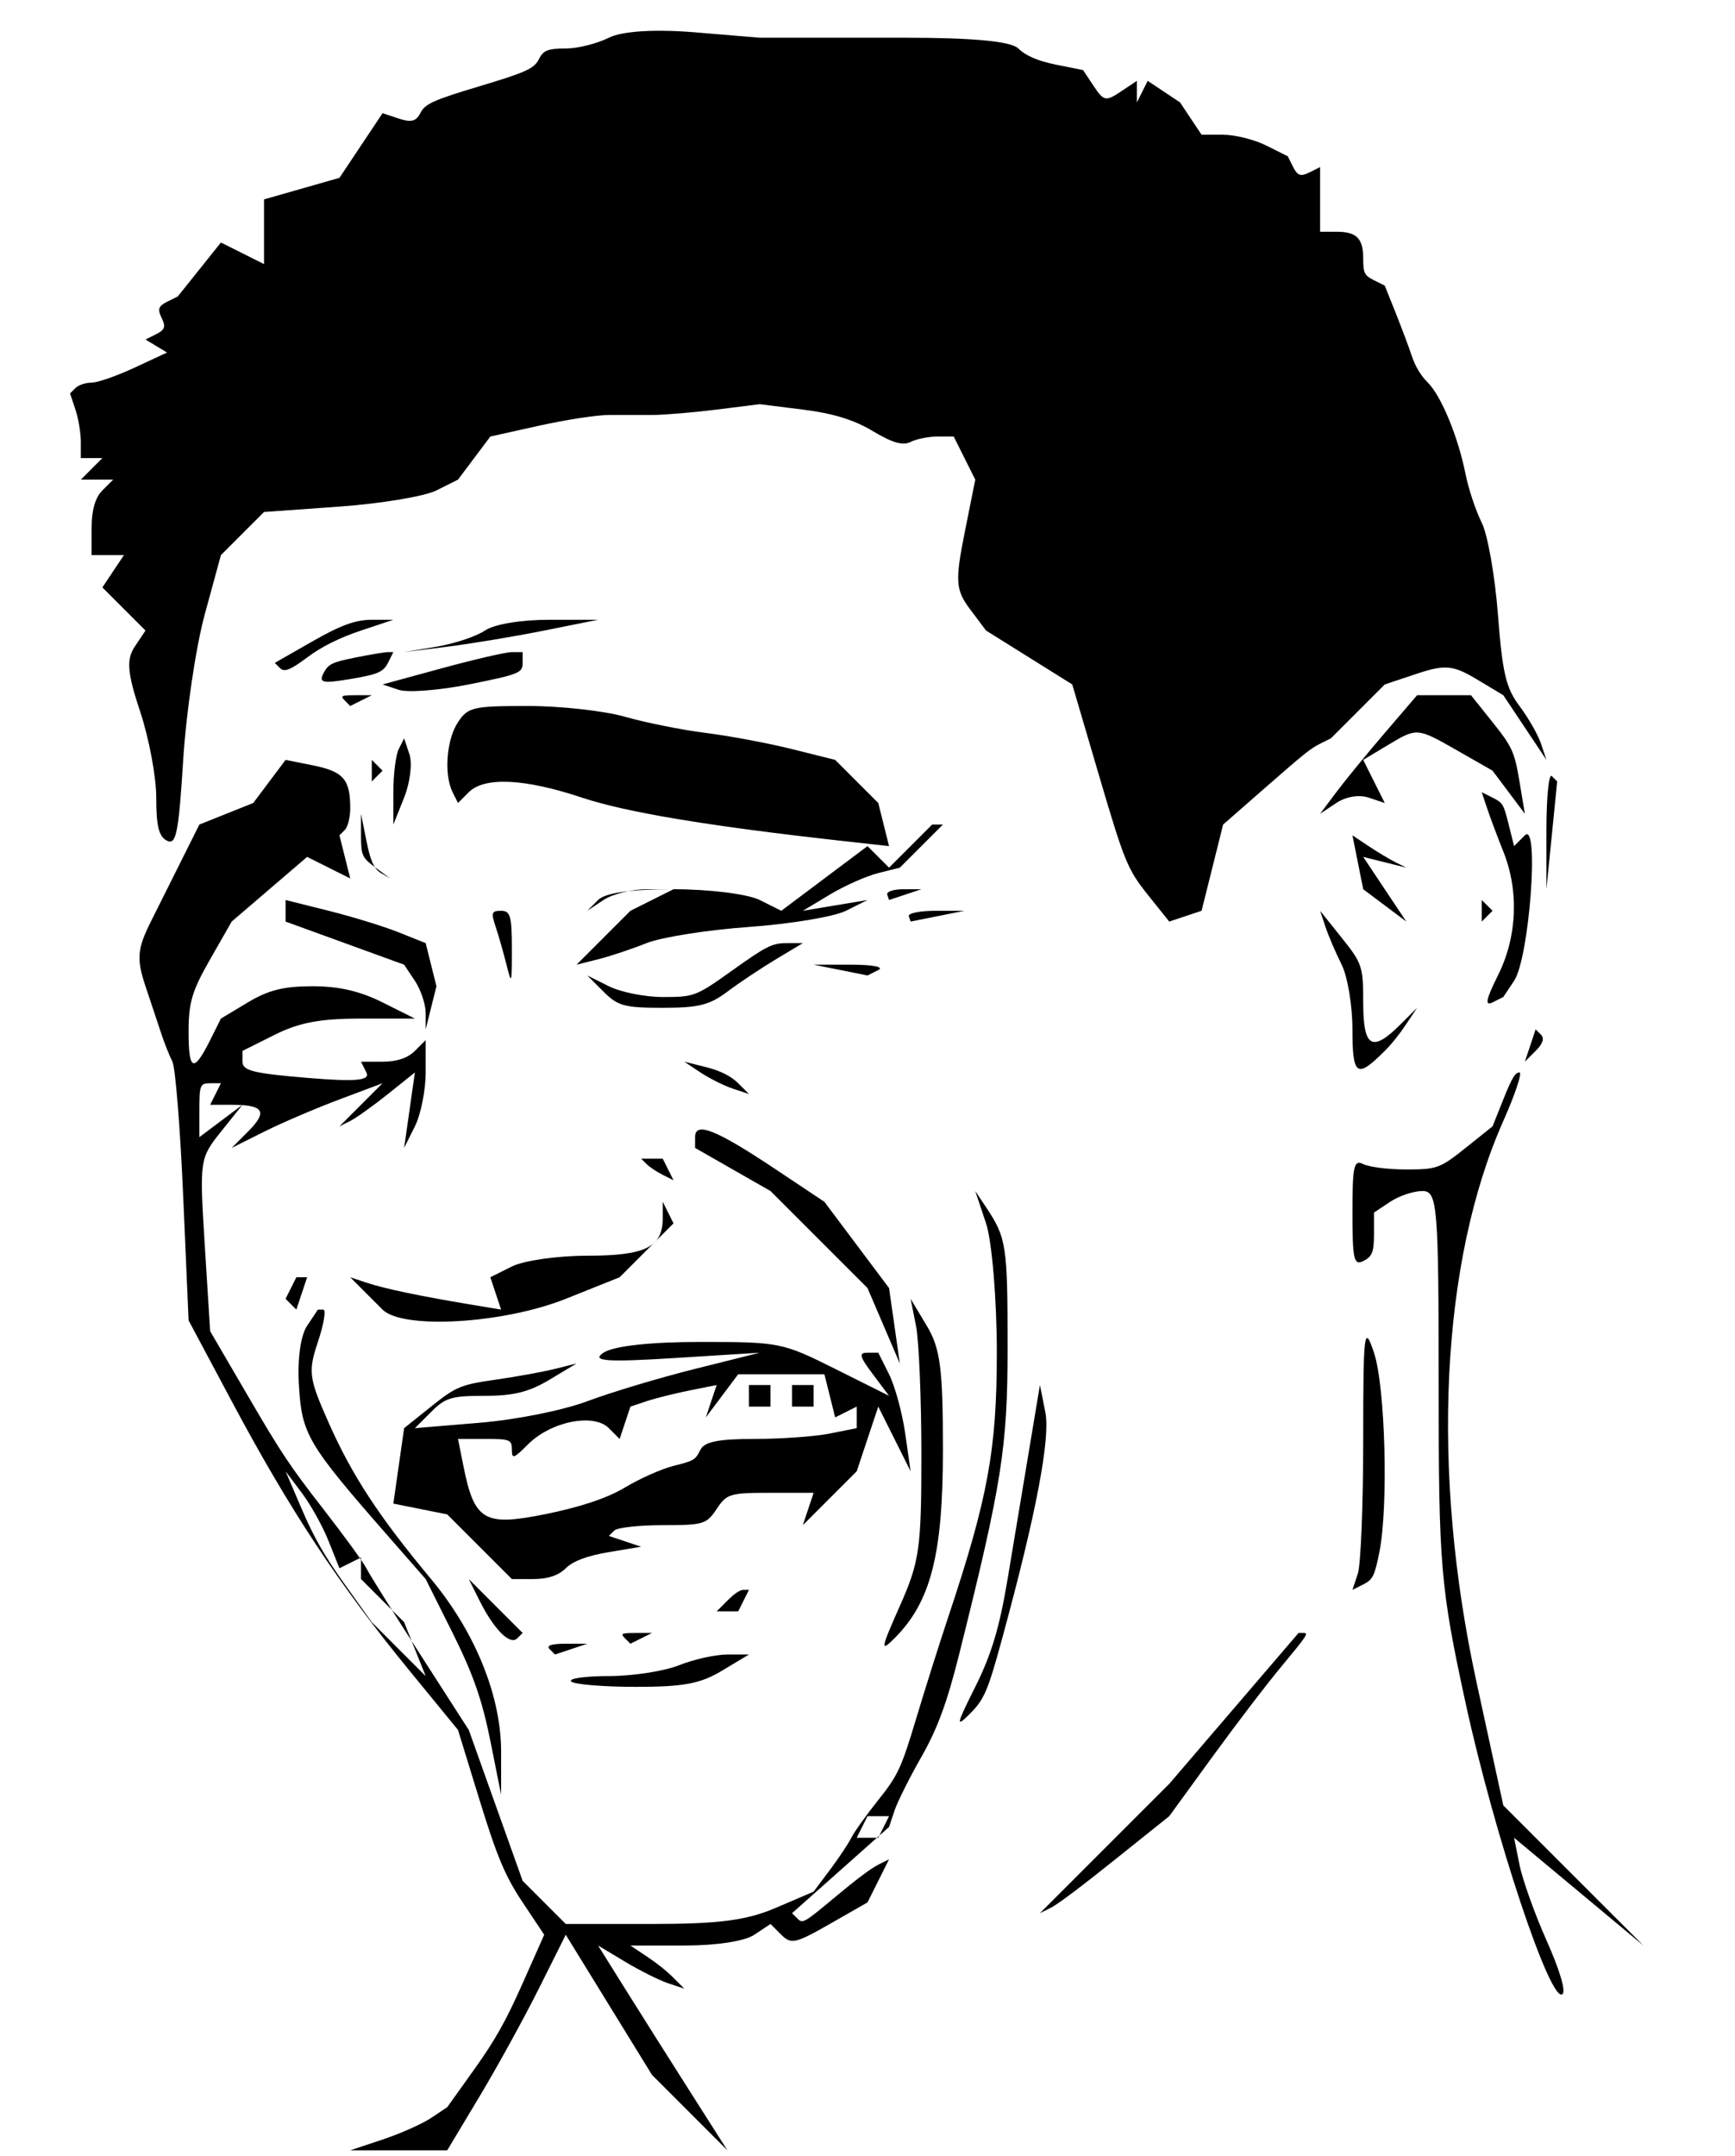 <svg id="svg" version="1.1" width="161.0" height="200.0" xmlns="http://www.w3.org/2000/svg"><path d="M56.5 3.5 C 55.4 4.05,53.6 4.5,52.5 4.5 C 50.833 4.5,50.417 4.667,50.0 5.5 C 49.569 6.363,48.814 6.706,44.5 8.0 C 40.186 9.294,39.431 9.637,39.0 10.5 C 38.619 11.262,38.143 11.381,37.0 11.0 L 35.5 10.5 33.5 13.5 L 31.5 16.5 28.0 17.5 L 24.5 18.5 24.5 20.5 L 24.5 22.5 24.5 23.5 L 24.5 24.5 22.5 23.5 L 20.5 22.5 18.5 25.0 L 16.5 27.5 15.5 28.0 C 14.7 28.4,14.6 28.7,15.0 29.5 C 15.4 30.3,15.3 30.6,14.5 31.0 L 13.5 31.5 14.5 32.104 L 15.5 32.708 12.5 34.104 C 10.85 34.872,9.05 35.5,8.5 35.5 C 7.95 35.5,7.275 35.725,7.0 36.0 L 6.5 36.5 7.0 38.0 C 7.275 38.825,7.5 40.175,7.5 41.0 L 7.5 42.5 8.5 42.5 L 9.5 42.5 8.5 43.5 L 7.5 44.5 9.0 44.5 L 10.5 44.5 9.5 45.5 C 8.833 46.167,8.5 47.333,8.5 49.0 L 8.5 51.5 10.0 51.5 L 11.5 51.5 10.5 53.0 L 9.5 54.5 11.5 56.5 L 13.5 58.5 12.5 60.0 C 11.71 61.185,11.815 62.444,13.0 66.0 C 13.825 68.475,14.5 72.075,14.5 74.0 C 14.5 76.667,14.738 77.619,15.5 78.0 C 16.348 78.424,16.576 77.288,17.0 70.5 C 17.275 66.1,18.175 60.025,19.0 57.0 L 20.5 51.5 22.5 49.5 L 24.5 47.5 31.5 47.0 C 35.35 46.725,39.4 46.05,40.5 45.5 L 42.5 44.5 44.0 42.5 L 45.5 40.5 50.0 39.5 C 52.475 38.95,55.4 38.5,56.5 38.5 L 58.5 38.5 60.5 38.5 C 61.6 38.5,64.3 38.275,66.5 38.0 L 70.5 37.5 74.5 38.0 C 77.307 38.351,79.246 38.947,81.0 40.0 C 82.818 41.091,83.773 41.364,84.5 41.0 C 85.05 40.725,86.175 40.5,87.0 40.5 L 88.5 40.5 89.5 42.5 L 90.5 44.5 89.5 49.5 C 88.623 53.886,88.684 54.746,90.0 56.5 L 91.5 58.5 95.5 61.0 L 99.5 63.5 102.0 72.0 C 104.326 79.907,104.64 80.674,106.5 83.0 L 108.5 85.5 110.0 85.0 L 111.5 84.5 112.5 80.5 L 113.5 76.5 117.5 73.0 C 121.056 69.889,121.611 69.444,122.5 69.0 L 123.5 68.5 126.0 66.0 L 128.5 63.5 131.5 62.5 C 134.071 61.643,134.857 61.714,137.0 63.0 L 139.5 64.5 141.5 67.5 L 143.5 70.5 143.0 69.0 C 142.725 68.175,141.825 66.6,141.0 65.5 C 139.743 63.824,139.419 62.448,139.0 57.0 C 138.725 53.425,138.05 49.6,137.5 48.5 C 136.95 47.4,136.275 45.375,136.0 44.0 C 135.305 40.526,133.751 36.751,132.5 35.5 C 131.833 34.833,131.333 34.0,131.0 33.0 C 130.725 32.175,130.05 30.375,129.5 29.0 L 128.5 26.5 127.5 26.0 C 126.611 25.556,126.5 25.333,126.5 24.0 C 126.5 22.107,125.893 21.5,124.0 21.5 L 122.5 21.5 122.5 19.75 L 122.5 18.0 122.5 16.75 L 122.5 15.5 121.5 16.0 C 120.7 16.4,120.4 16.3,120.0 15.5 L 119.5 14.5 117.5 13.5 C 116.4 12.95,114.6 12.5,113.5 12.5 L 111.5 12.5 110.5 11.0 L 109.5 9.5 108.0 8.5 L 106.5 7.5 106.0 8.5 L 105.5 9.5 105.5 8.5 L 105.5 7.5 104.0 8.5 C 102.615 9.423,102.423 9.385,101.5 8.0 L 100.5 6.5 98.0 6.0 C 96.333 5.667,95.167 5.167,94.5 4.5 C 93.833 3.833,90.333 3.5,84.0 3.5 L 74.5 3.5 72.5 3.5 L 70.5 3.5 70.5 3.5 C 70.5 3.5,67.8 3.275,64.5 3.0 C 60.786 2.69,57.738 2.881,56.5 3.5 M29.0 59.5 L 25.5 61.5 26.0 62.0 C 26.381 62.381,26.976 62.143,28.5 61.0 C 29.833 60.0,31.5 59.167,33.5 58.5 L 36.5 57.5 34.5 57.5 C 33.0 57.5,31.625 58.0,29.0 59.5 M45.0 58.5 C 44.175 59.05,42.15 59.725,40.5 60.0 L 37.5 60.5 41.5 60.0 C 43.7 59.725,47.75 59.05,50.5 58.5 L 55.5 57.5 51.0 57.5 C 48.333 57.5,45.889 57.907,45.0 58.5 M33.0 61.0 C 30.778 61.444,30.444 61.611,30.0 62.5 C 29.576 63.348,29.955 63.424,32.5 63.0 C 35.045 62.576,35.576 62.348,36.0 61.5 L 36.5 60.5 36.0 60.5 C 35.725 60.5,34.375 60.725,33.0 61.0 M41.0 62.0 L 35.5 63.5 37.0 64.0 C 37.825 64.275,40.75 64.05,43.5 63.5 C 48.167 62.567,48.5 62.433,48.5 61.5 L 48.5 60.5 47.5 60.5 C 46.95 60.5,44.025 61.175,41.0 62.0 M32.0 65.0 L 32.5 65.5 33.5 65.0 L 34.5 64.5 33.0 64.5 C 31.667 64.5,31.556 64.556,32.0 65.0 M128.5 68.0 C 126.85 69.925,124.825 72.4,124.0 73.5 L 122.5 75.5 124.0 74.5 C 124.889 73.907,126.111 73.704,127.0 74.0 L 128.5 74.5 127.5 72.5 L 126.5 70.5 129.0 69.0 C 131.439 67.537,131.585 67.549,135.0 69.5 L 138.5 71.5 140.0 73.5 L 141.5 75.5 141.0 72.5 C 140.544 69.763,140.325 69.281,138.5 67.0 L 136.5 64.5 134.0 64.5 L 131.5 64.5 128.5 68.0 M42.5 67.0 C 41.431 68.604,41.18 71.86,42.0 73.5 L 42.5 74.5 43.5 73.5 C 44.949 72.051,48.685 72.228,54.0 74.0 C 58.085 75.362,65.746 76.638,78.0 78.0 L 82.5 78.5 82.0 76.5 L 81.5 74.5 79.5 72.5 L 77.5 70.5 73.5 69.5 C 71.3 68.95,67.7 68.275,65.5 68.0 C 63.3 67.725,59.925 67.05,58.0 66.5 C 56.075 65.95,52.025 65.5,49.0 65.5 C 43.889 65.5,43.429 65.606,42.5 67.0 M37.0 69.5 C 36.725 70.05,36.5 71.85,36.5 73.5 L 36.5 76.5 37.5 74.0 C 38.05 72.625,38.275 70.825,38.0 70.0 L 37.5 68.5 37.0 69.5 M34.5 71.5 L 34.5 72.5 35.0 72.0 L 35.5 71.5 35.0 71.0 L 34.5 70.5 34.5 71.5 M25.0 72.5 L 23.5 74.5 21.0 75.5 L 18.5 76.5 17.0 79.5 C 16.175 81.15,14.825 83.85,14.0 85.5 C 12.733 88.033,12.656 88.967,13.5 91.5 C 14.05 93.15,14.725 95.175,15.0 96.0 C 15.275 96.825,15.725 97.95,16.0 98.5 C 16.275 99.05,16.725 104.675,17.0 111.0 L 17.5 122.5 21.5 130.0 C 26.866 140.061,31.409 146.944,38.0 155.0 L 42.5 160.5 44.5 167.0 C 46.119 172.262,46.881 174.071,48.5 176.5 L 50.5 179.5 48.5 184.0 C 46.931 187.529,45.961 189.255,44.0 192.0 L 41.5 195.5 40.0 196.5 C 39.175 197.05,37.15 197.95,35.5 198.5 L 32.5 199.5 37.0 199.5 L 41.5 199.5 44.5 194.5 C 46.15 191.75,48.625 187.25,50.0 184.5 L 52.5 179.5 56.5 186.0 L 60.5 192.5 64.0 196.0 L 67.5 199.5 64.0 194.0 C 62.075 190.975,59.375 186.7,58.0 184.5 L 55.5 180.5 58.0 182.0 C 59.375 182.825,61.175 183.725,62.0 184.0 L 63.5 184.5 62.5 183.5 C 61.833 182.833,61.0 182.167,60.0 181.5 L 58.5 180.5 63.5 180.5 C 66.5 180.5,69.1 180.1,70.0 179.5 L 71.5 178.5 72.5 179.5 C 73.409 180.409,73.818 180.318,77.0 178.5 L 80.5 176.5 81.5 174.5 L 82.5 172.5 81.5 173.0 C 80.833 173.333,79.5 174.333,77.5 176.0 C 74.591 178.424,74.485 178.485,74.0 178.0 L 73.5 177.5 78.0 173.5 L 82.5 169.5 83.0 168.0 C 83.275 167.175,84.4 164.925,85.5 163.0 C 86.981 160.407,87.889 157.944,89.0 153.5 C 92.978 137.59,93.5 134.281,93.5 125.0 C 93.5 115.531,93.394 114.841,91.5 112.0 L 90.5 110.5 91.5 113.5 C 92.05 115.15,92.5 120.55,92.5 125.5 C 92.5 134.487,91.677 138.97,88.0 150.0 C 87.175 152.475,85.825 156.75,85.0 159.5 C 83.64 164.033,83.313 164.733,81.5 167.0 C 80.4 168.375,79.275 169.95,79.0 170.5 C 78.725 171.05,77.825 172.4,77.0 173.5 L 75.5 175.5 72.0 177.0 C 69.278 178.167,66.722 178.5,60.5 178.5 L 52.5 178.5 50.5 176.5 L 48.5 174.5 46.0 167.5 L 43.5 160.5 39.0 153.5 C 36.525 149.65,34.275 146.05,34.0 145.5 C 33.725 144.95,31.925 142.475,30.0 140.0 C 26.889 136.0,26.111 134.833,23.0 129.5 L 19.5 123.5 19.0 115.5 C 18.507 107.616,18.529 107.464,20.5 105.0 L 22.5 102.5 20.5 104.0 L 18.5 105.5 18.5 103.0 C 18.5 100.667,18.567 100.5,19.5 100.5 L 20.5 100.5 20.0 101.5 L 19.5 102.5 21.5 102.5 C 24.501 102.5,24.875 103.125,23.0 105.0 L 21.5 106.5 24.5 105.0 C 26.15 104.175,29.3 102.825,31.5 102.0 L 35.5 100.5 33.5 102.5 L 31.5 104.5 32.5 104.0 C 33.05 103.725,34.625 102.6,36.0 101.5 L 38.5 99.5 38.0 103.0 L 37.5 106.5 38.5 104.5 C 39.05 103.4,39.5 101.15,39.5 99.5 L 39.5 96.5 38.5 97.5 C 37.833 98.167,36.833 98.5,35.5 98.5 L 33.5 98.5 34.0 99.5 C 34.377 100.254,33.022 100.377,28.5 100.0 C 23.5 99.583,22.5 99.333,22.5 98.5 L 22.5 97.5 25.5 96.0 C 27.767 94.867,29.722 94.5,33.5 94.5 L 38.5 94.5 35.5 93.0 C 33.405 91.952,31.444 91.5,29.0 91.5 C 26.333 91.5,24.905 91.857,23.0 93.0 L 20.5 94.5 19.5 96.5 C 17.971 99.558,17.5 99.382,17.5 95.75 C 17.5 93.0,17.808 91.962,19.5 89.0 L 21.5 85.5 25.0 82.5 L 28.5 79.5 30.5 80.5 L 32.5 81.5 32.0 79.5 L 31.5 77.5 32.0 77.0 C 32.275 76.725,32.5 75.825,32.5 75.0 C 32.5 72.291,31.874 71.575,29.0 71.0 L 26.5 70.5 25.0 72.5 M143.5 77.0 L 143.5 82.5 144.0 77.5 L 144.5 72.5 144.0 72.0 C 143.725 71.725,143.5 73.975,143.5 77.0 M138.0 75.0 C 138.275 75.825,138.95 77.625,139.5 79.0 C 140.971 82.677,140.786 86.928,139.0 90.5 C 137.889 92.722,137.759 93.37,138.5 93.0 L 139.5 92.5 140.5 91.0 C 141.922 88.867,142.865 76.135,141.5 77.5 L 140.5 78.5 140.0 76.5 C 139.524 74.595,139.452 74.476,138.5 74.0 L 137.5 73.5 138.0 75.0 M33.5 77.5 C 33.5 79.356,33.597 79.572,34.854 80.5 L 36.208 81.5 35.354 81.0 C 34.712 80.624,34.376 79.879,34.0 78.0 L 33.5 75.5 33.5 77.5 M84.5 78.5 L 82.5 80.5 81.5 79.5 L 80.5 78.5 76.5 81.5 L 72.5 84.5 70.5 83.5 C 69.389 82.944,65.833 82.5,62.5 82.5 C 58.5 82.5,56.167 82.833,55.5 83.5 L 54.5 84.5 56.0 83.5 C 56.825 82.95,58.625 82.5,60.0 82.5 L 62.5 82.5 60.5 83.5 L 58.5 84.5 56.0 87.0 L 53.5 89.5 55.5 89.0 C 56.6 88.725,58.625 88.05,60.0 87.5 C 61.375 86.95,65.65 86.275,69.5 86.0 C 73.35 85.725,77.4 85.05,78.5 84.5 L 80.5 83.5 77.5 84.0 L 74.5 84.5 77.0 83.0 C 78.375 82.175,80.4 81.275,81.5 81.0 L 83.5 80.5 85.5 78.5 L 87.5 76.5 87.0 76.5 L 86.5 76.5 84.5 78.5 M126.0 80.0 L 126.5 82.5 128.5 84.0 L 130.5 85.5 128.5 82.5 L 126.5 79.5 128.5 80.0 L 130.5 80.5 129.5 80.0 C 128.95 79.725,127.825 79.05,127.0 78.5 L 125.5 77.5 126.0 80.0 M82.333 83.0 L 82.5 83.5 84.0 83.0 L 85.5 82.5 83.833 82.5 C 82.917 82.5,82.242 82.725,82.333 83.0 M137.5 84.5 L 137.5 85.5 138.0 85.0 L 138.5 84.5 138.0 84.0 L 137.5 83.5 137.5 84.5 M26.5 84.5 L 26.5 85.5 32.0 87.5 L 37.5 89.5 38.5 91.0 C 39.05 91.825,39.5 93.175,39.5 94.0 L 39.5 95.5 40.0 93.5 L 40.5 91.5 40.0 89.5 L 39.5 87.5 37.0 86.5 C 35.625 85.95,32.7 85.05,30.5 84.5 L 26.5 83.5 26.5 84.5 M123.0 86.0 C 123.275 86.825,123.95 88.4,124.5 89.5 C 125.05 90.6,125.5 93.3,125.5 95.5 C 125.5 99.836,125.899 100.101,128.5 97.5 C 129.167 96.833,129.833 96.0,130.5 95.0 L 131.5 93.5 130.0 95.0 C 127.315 97.685,126.5 97.22,126.5 93.0 C 126.5 89.667,126.405 89.381,124.5 87.0 L 122.5 84.5 123.0 86.0 M46.0 86.0 C 46.275 86.825,46.725 88.4,47.0 89.5 C 47.476 91.405,47.5 91.333,47.5 88.0 C 47.5 85.0,47.357 84.5,46.5 84.5 C 45.611 84.5,45.556 84.667,46.0 86.0 M84.333 85.0 L 84.5 85.5 87.0 85.0 L 89.5 84.5 86.833 84.5 C 85.367 84.5,84.242 84.725,84.333 85.0 M68.0 90.0 C 64.578 92.444,64.433 92.5,61.5 92.5 C 59.85 92.5,57.6 92.05,56.5 91.5 L 54.5 90.5 56.0 92.0 C 57.333 93.333,57.944 93.5,61.5 93.5 C 64.833 93.5,65.833 93.25,67.5 92.0 C 68.6 91.175,70.625 89.825,72.0 89.0 L 74.5 87.5 73.0 87.5 C 71.667 87.5,71.111 87.778,68.0 90.0 M78.0 90.0 L 80.5 90.5 81.5 90.0 C 82.071 89.714,81.0 89.5,79.0 89.5 L 75.5 89.5 78.0 90.0 M142.0 97.0 L 141.5 98.5 142.5 97.5 C 143.167 96.833,143.333 96.333,143.0 96.0 L 142.5 95.5 142.0 97.0 M65.0 99.5 C 65.825 100.05,67.175 100.725,68.0 101.0 L 69.5 101.5 68.5 100.5 C 67.833 99.833,66.833 99.333,65.5 99.0 L 63.5 98.5 65.0 99.5 M139.5 102.0 L 138.5 104.5 136.0 106.5 C 133.639 108.389,133.333 108.5,130.5 108.5 C 128.85 108.5,127.05 108.275,126.5 108.0 C 125.633 107.567,125.5 108.167,125.5 112.5 C 125.5 116.833,125.633 117.433,126.5 117.0 C 127.333 116.583,127.5 116.167,127.5 114.5 L 127.5 112.5 129.0 111.5 C 129.825 110.95,131.175 110.5,132.0 110.5 C 133.389 110.5,133.5 111.833,133.5 128.5 C 133.5 145.3,133.667 147.267,136.0 158.0 C 138.67 170.281,143.932 186.068,145.0 185.0 C 145.308 184.692,144.731 182.769,143.5 180.0 C 142.4 177.525,141.275 174.375,141.0 173.0 L 140.5 170.5 143.5 173.0 C 145.15 174.375,147.85 176.625,149.5 178.0 L 152.5 180.5 146.0 174.0 L 139.5 167.5 137.0 156.0 C 132.756 136.478,133.689 117.075,139.5 104.0 C 140.6 101.525,141.275 99.5,141.0 99.5 C 140.6 99.5,140.3 100.0,139.5 102.0 M64.5 105.5 L 64.5 106.5 68.0 108.5 L 71.5 110.5 76.0 115.0 L 80.5 119.5 82.0 123.0 L 83.5 126.5 83.0 123.0 L 82.5 119.5 79.5 115.5 L 76.5 111.5 72.0 108.5 C 66.449 104.799,64.5 104.02,64.5 105.5 M60.0 108.0 C 60.275 108.275,60.95 108.725,61.5 109.0 L 62.5 109.5 62.0 108.5 L 61.5 107.5 60.5 107.5 L 59.5 107.5 60.0 108.0 M61.5 113.0 C 61.5 115.705,59.911 116.5,54.5 116.5 C 51.75 116.5,48.6 116.95,47.5 117.5 L 45.5 118.5 46.0 120.0 L 46.5 121.5 43.5 121.0 C 38.886 120.231,35.648 119.549,34.0 119.0 L 32.5 118.5 33.5 119.5 L 34.5 120.5 35.5 121.5 C 37.365 123.365,46.711 122.816,52.5 120.5 L 57.5 118.5 60.0 116.0 L 62.5 113.5 62.0 112.5 L 61.5 111.5 61.5 113.0 M27.0 119.5 L 26.5 120.5 27.0 121.0 L 27.5 121.5 28.0 120.0 L 28.5 118.5 28.0 118.5 L 27.5 118.5 27.0 119.5 M85.0 123.0 C 85.275 124.375,85.5 129.775,85.5 135.0 C 85.5 143.667,85.325 144.895,83.5 149.0 C 81.722 153.0,81.667 153.333,83.0 152.0 C 86.373 148.627,87.5 144.245,87.5 134.5 C 87.5 126.944,87.259 125.099,86.0 123.0 L 84.5 120.5 85.0 123.0 M28.5 123.0 C 27.892 123.912,27.592 126.067,27.736 128.5 C 28.006 133.08,28.52 133.952,36.0 142.5 L 39.5 146.5 42.0 151.5 C 43.889 155.278,44.744 157.722,45.5 161.5 L 46.5 166.5 46.5 162.5 C 46.5 157.34,44.09 151.408,40.0 146.5 C 35.16 140.692,32.682 136.91,30.5 132.0 C 28.659 127.857,28.579 127.262,29.5 124.5 C 30.05 122.85,30.275 121.5,30.0 121.5 L 29.5 121.5 28.5 123.0 M126.5 133.5 C 126.5 139.55,126.275 145.175,126.0 146.0 L 125.5 147.5 126.5 147.0 C 127.389 146.556,127.556 146.222,128.0 144.0 C 128.851 139.744,128.551 128.654,127.5 125.5 C 126.591 122.773,126.5 123.5,126.5 133.5 M56.0 125.5 C 54.828 126.282,56.247 126.391,62.5 126.0 L 70.5 125.5 64.5 127.0 C 61.2 127.825,56.7 129.175,54.5 130.0 C 52.214 130.857,47.929 131.714,44.5 132.0 L 38.5 132.5 40.0 131.0 C 41.333 129.667,41.889 129.5,45.0 129.5 C 47.667 129.5,49.095 129.143,51.0 128.0 L 53.5 126.5 51.5 127.0 C 50.4 127.275,47.925 127.725,46.0 128.0 C 42.754 128.464,42.319 128.645,40.0 130.5 L 37.5 132.5 37.0 136.0 L 36.5 139.5 39.0 140.0 L 41.5 140.5 44.5 143.5 L 47.5 146.5 49.5 146.5 C 50.833 146.5,51.833 146.167,52.5 145.5 C 53.167 144.833,54.5 144.333,56.5 144.0 L 59.5 143.5 58.0 143.0 L 56.5 142.5 57.0 142.0 C 57.275 141.725,59.3 141.5,61.5 141.5 C 65.278 141.5,65.556 141.417,66.5 140.0 C 67.444 138.583,67.722 138.5,71.5 138.5 L 75.5 138.5 75.0 140.0 L 74.5 141.5 77.0 139.0 L 79.5 136.5 80.5 133.5 L 81.5 130.5 83.0 133.5 L 84.5 136.5 84.0 133.0 C 83.725 131.075,83.05 128.6,82.5 127.5 L 81.5 125.5 80.5 125.5 C 79.667 125.5,79.75 125.833,81.0 127.5 L 82.5 129.5 77.5 127.0 C 72.611 124.556,72.333 124.5,65.0 124.5 C 60.333 124.5,56.933 124.878,56.0 125.5 M77.0 129.5 L 77.5 131.5 78.5 131.0 L 79.5 130.5 79.5 131.5 L 79.5 132.5 77.0 133.0 C 75.625 133.275,72.475 133.5,70.0 133.5 C 66.667 133.5,65.37 133.759,65.0 134.5 C 64.524 135.452,64.405 135.524,62.5 136.0 C 61.4 136.275,59.375 137.175,58.0 138.0 C 56.333 139.0,53.833 139.833,50.5 140.5 C 44.913 141.617,44.016 141.079,43.0 136.0 L 42.5 133.5 45.0 133.5 C 47.333 133.5,47.5 133.567,47.5 134.5 C 47.5 135.389,47.667 135.333,49.0 134.0 C 51.124 131.876,55.084 131.084,56.5 132.5 L 57.5 133.5 58.0 132.0 L 58.5 130.5 60.0 130.0 C 60.825 129.725,62.625 129.275,64.0 129.0 L 66.5 128.5 66.0 130.0 L 65.5 131.5 67.0 129.5 L 68.5 127.5 72.5 127.5 L 76.5 127.5 77.0 129.5 M69.5 129.5 L 69.5 130.5 70.5 130.5 L 71.5 130.5 71.5 129.5 L 71.5 128.5 70.5 128.5 L 69.5 128.5 69.5 129.5 M73.5 129.5 L 73.5 130.5 74.5 130.5 L 75.5 130.5 75.5 129.5 L 75.5 128.5 74.5 128.5 L 73.5 128.5 73.5 129.5 M95.5 134.5 C 94.95 137.8,94.05 143.2,93.5 146.5 C 92.75 151.0,92.0 153.5,90.5 156.5 C 88.722 160.056,88.667 160.333,90.0 159.0 C 91.333 157.667,91.667 156.889,93.0 152.0 C 96.153 140.44,97.487 133.435,97.0 131.0 L 96.5 128.5 95.5 134.5 M30.5 143.0 L 31.5 145.5 32.5 145.0 L 33.5 144.5 33.5 145.5 L 33.5 146.5 35.5 148.5 L 37.5 150.5 38.5 153.0 L 39.5 155.5 37.0 153.0 L 34.5 150.5 32.0 147.0 C 30.095 144.333,29.143 142.667,28.0 140.0 L 26.5 136.5 28.0 138.5 C 28.857 139.643,29.929 141.571,30.5 143.0 M44.5 148.5 C 45.844 151.189,47.328 152.672,48.0 152.0 L 48.5 151.5 46.0 149.0 L 43.5 146.5 44.5 148.5 M67.5 148.5 L 66.5 149.5 67.5 149.5 L 68.5 149.5 69.0 148.5 L 69.5 147.5 69.0 147.5 C 68.667 147.5,68.167 147.833,67.5 148.5 M58.0 152.0 L 58.5 152.5 59.5 152.0 L 60.5 151.5 59.0 151.5 C 57.667 151.5,57.556 151.556,58.0 152.0 M114.5 158.5 L 108.5 165.5 102.5 171.5 L 96.5 177.5 97.5 177.0 C 98.167 176.667,100.167 175.167,103.5 172.5 L 108.5 168.5 112.5 163.0 C 114.786 159.857,117.571 156.214,119.0 154.5 C 121.222 151.833,121.444 151.5,121.0 151.5 L 120.5 151.5 114.5 158.5 M51.0 153.0 L 51.5 153.5 53.0 153.0 L 54.5 152.5 52.5 152.5 C 51.167 152.5,50.667 152.667,51.0 153.0 M63.0 154.5 C 61.625 155.05,58.7 155.5,56.5 155.5 C 54.3 155.5,52.725 155.725,53.0 156.0 C 53.275 156.275,55.975 156.5,59.0 156.5 C 63.444 156.5,64.98 156.212,67.0 155.0 L 69.5 153.5 67.5 153.5 C 66.4 153.5,64.375 153.95,63.0 154.5 M82.0 169.5 L 81.5 170.5 80.5 170.5 L 79.5 170.5 80.0 169.5 L 80.5 168.5 81.5 168.5 L 82.5 168.5 82.0 169.5 " stroke="none" fill="black" fill-rule="evenodd"/></svg>